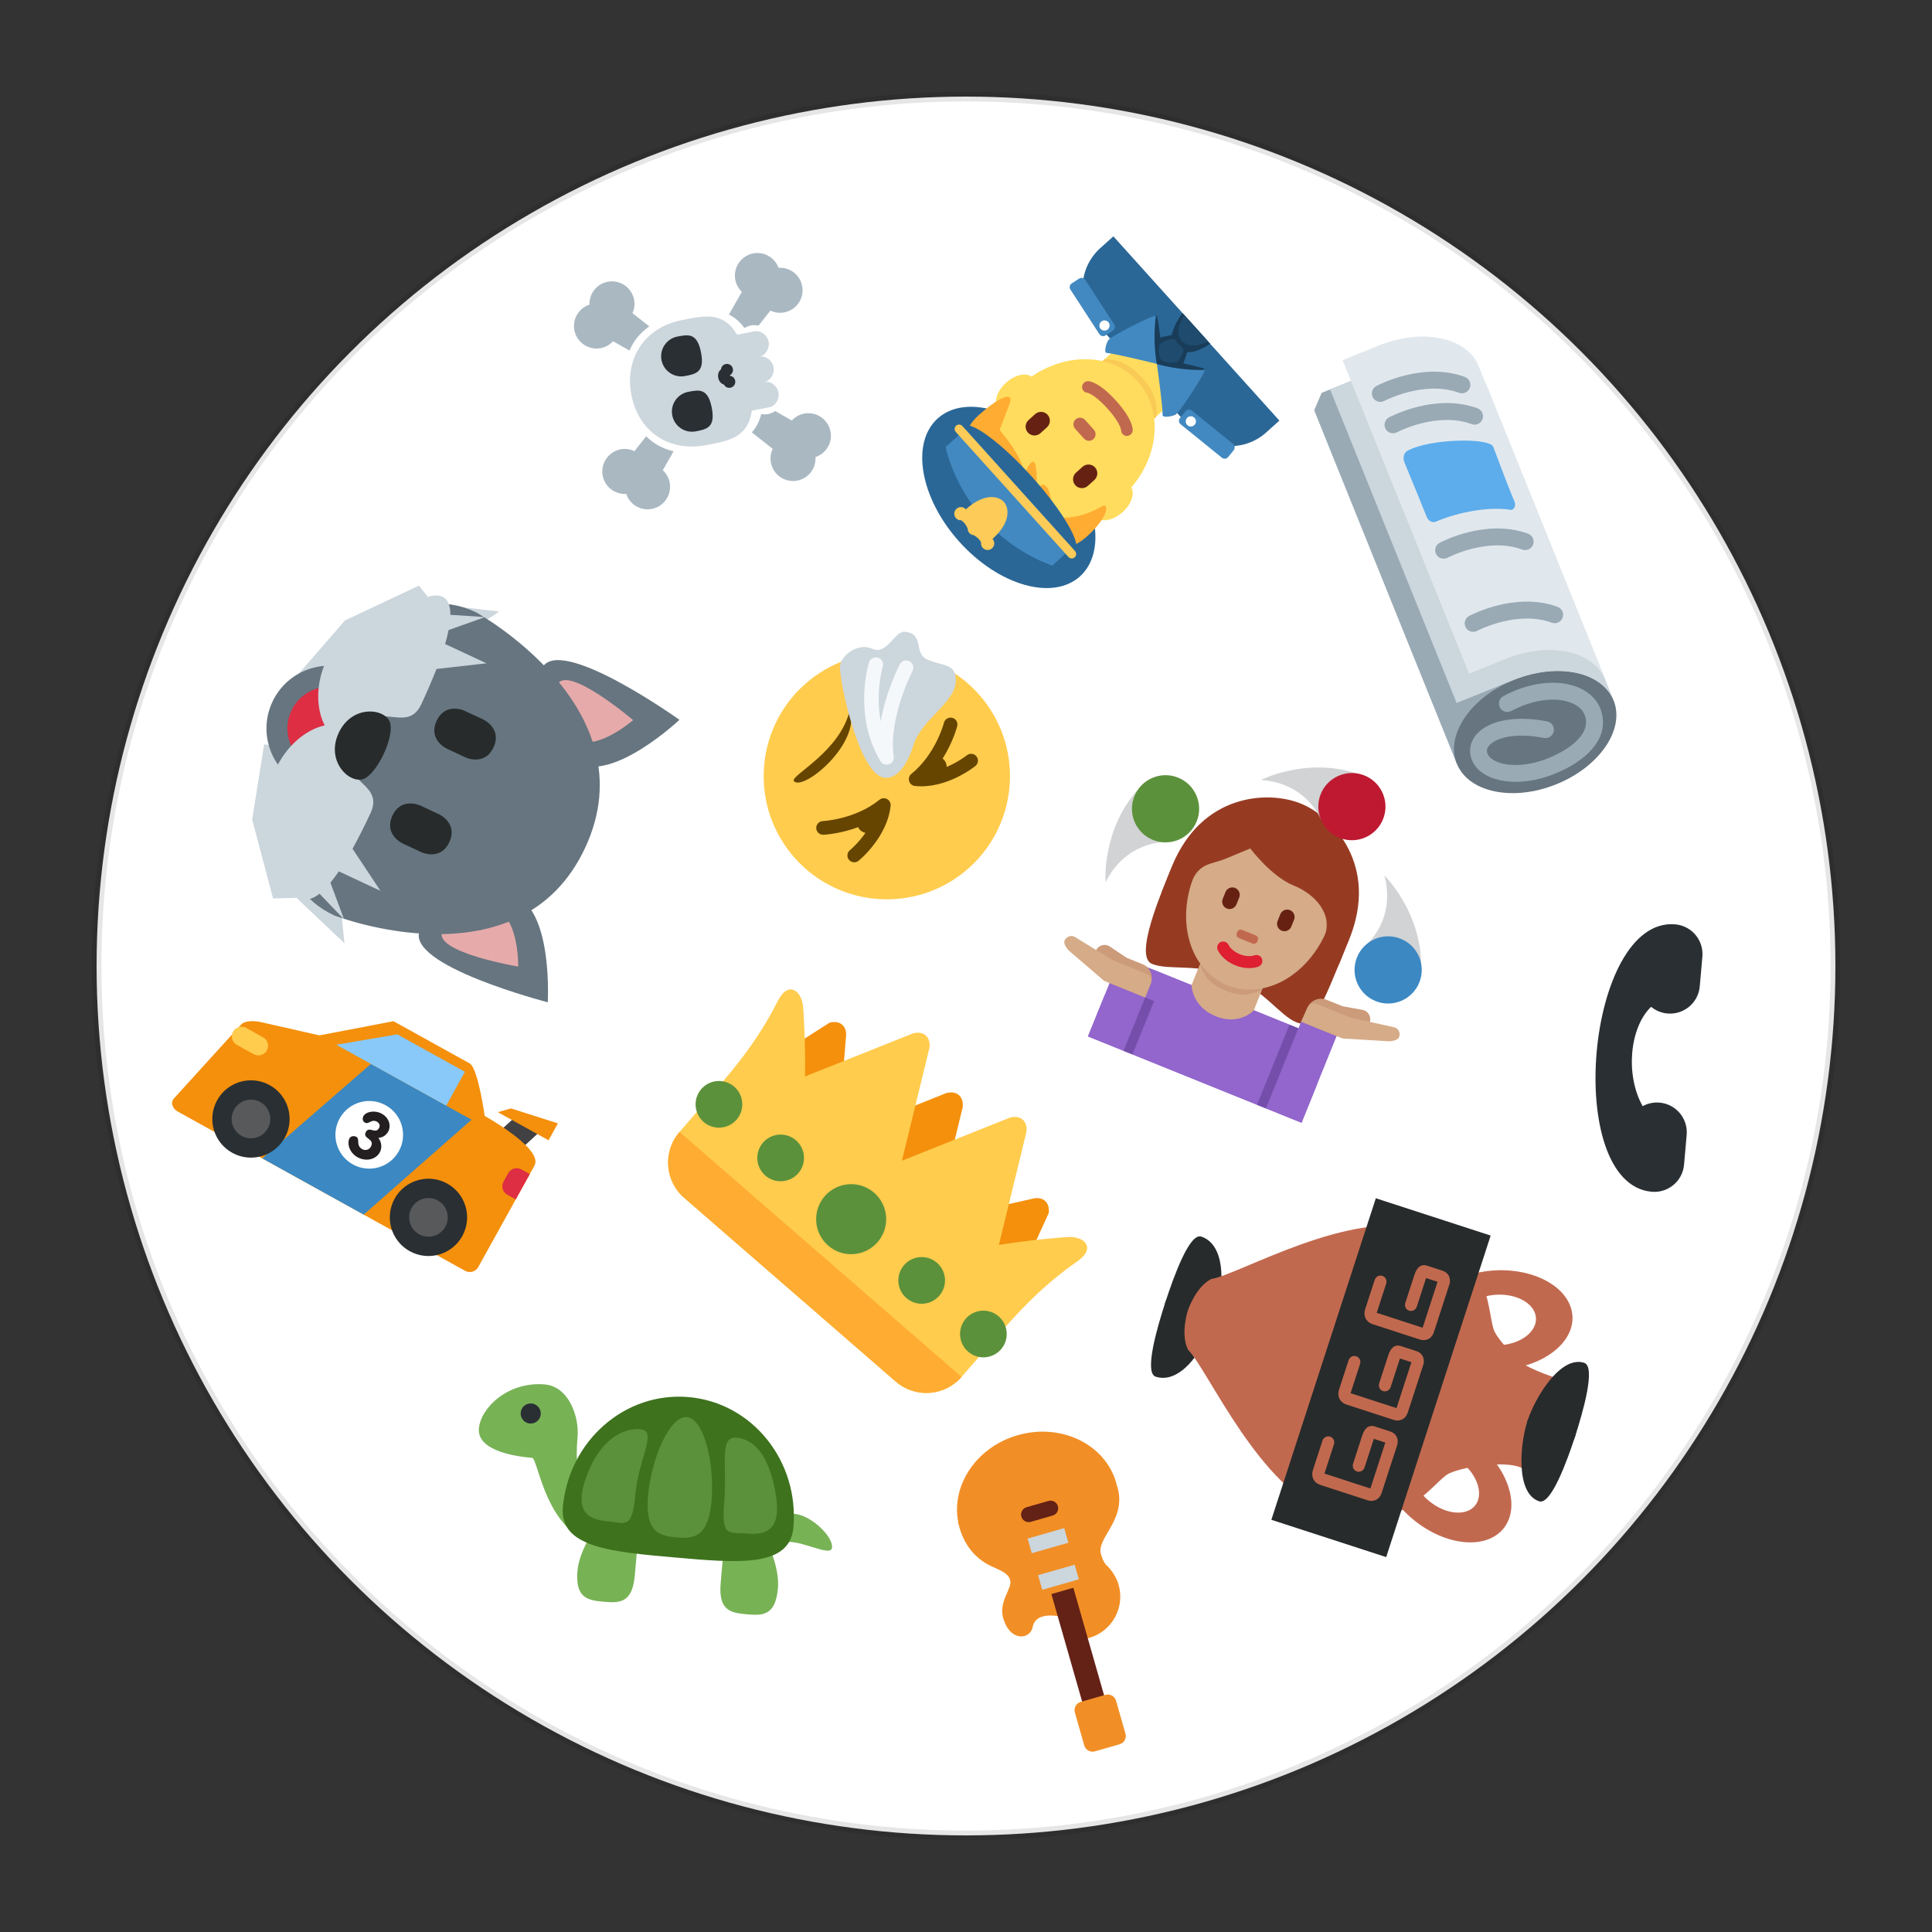 <?xml version="1.0" encoding="UTF-8" standalone="no"?>
<svg
   xmlns:dc="http://purl.org/dc/elements/1.1/"
   xmlns:cc="http://creativecommons.org/ns#"
   xmlns:rdf="http://www.w3.org/1999/02/22-rdf-syntax-ns#"
   xmlns:svg="http://www.w3.org/2000/svg"
   xmlns="http://www.w3.org/2000/svg"
   xmlns:sodipodi="http://sodipodi.sourceforge.net/DTD/sodipodi-0.dtd"
   xmlns:inkscape="http://www.inkscape.org/namespaces/inkscape"
   version="1.1"
   id="svg2"
   viewBox="0 0 200 200"
   height="200px"
   width="200px"
   inkscape:version="0.91 r13725"
   sodipodi:docname="96.svg">
  <rect x="0" y="0" width="200" height="200" fill="#333333" stroke="none"/>
  <sodipodi:namedview
     pagecolor="#ffffff"
     bordercolor="#666666"
     borderopacity="1"
     objecttolerance="10"
     gridtolerance="10"
     guidetolerance="10"
     inkscape:pageopacity="0"
     inkscape:pageshadow="2"
     inkscape:window-width="1920"
     inkscape:window-height="1060"
     id="namedview609"
     showgrid="false"
     inkscape:zoom="4.32"
     inkscape:cx="45.254629"
     inkscape:cy="99.537037"
     inkscape:window-x="0"
     inkscape:window-y="0"
     inkscape:window-maximized="1"
     inkscape:current-layer="layer1" />
  <defs
     id="defs6">
    <clipPath
       id="clipPath28"
       clipPathUnits="userSpaceOnUse">
      <path
         id="path30"
         d="M 4,36 C 0,36 0,32 0,32 L 0,32 0,4 C 0,0 4,0 4,0 l 0,0 28,0 c 4,0 4,4 4,4 l 0,0 0,28 c 0,4 -4,4 -4,4 l 0,0 -28,0 z" />
    </clipPath>
    <clipPath
       clipPathUnits="userSpaceOnUse"
       id="clipPath16-rugby">
      <path
         d="M 0,38 38,38 38,0 0,0 0,38 Z"
         id="path18" />
    </clipPath>
    <clipPath
       clipPathUnits="userSpaceOnUse"
       id="clipPath28-rugby">
      <path
         d="M 9.254,28.746 C 2.09,21.582 -0.927,9.561 3.929,3.929 l 0,0 C 9.561,-0.927 21.582,2.09 28.746,9.254 l 0,0 c 7.164,7.164 11.229,17.088 5.324,24.816 l 0,0 c -1.886,1.627 -4.489,2.371 -7.387,2.37 l 0,0 c -5.752,0 -12.665,-2.93 -17.429,-7.694"
         id="path11" />
    </clipPath>
    <clipPath
       clipPathUnits="userSpaceOnUse"
       id="clipPath16-carrot">
      <path
         d="M 0,36 36,36 36,0 0,0 0,36 Z"
         id="path14" />
    </clipPath>
    <clipPath
       clipPathUnits="userSpaceOnUse"
       id="clipPath32-carrot">
      <path
         d="M 11.815,23.013 C 4.2,15.397 -1.265,2.86 0.502,1.093 l 0,0 c 1.768,-1.768 14.305,3.698 21.92,11.313 l 0,0 c 7.616,7.615 7.562,11.53 4.243,14.85 l 0,0 c -1.328,1.328 -2.752,2.133 -4.47,2.133 l 0,0 c -2.575,0 -5.812,-1.809 -10.38,-6.376"
         id="path34" />
    </clipPath>
    <clipPath
       clipPathUnits="userSpaceOnUse"
       id="clipPath32-hat">
      <path
         d="m 5,33.666 c 0,-0.034 0.018,-0.067 0.022,-0.101 l 0,0 C 5.008,33.455 5,33.335 5,33.2 l 0,0 L 6.802,9.616 C 3.299,8.705 1,7.424 1,6 L 1,6 C 1,3.238 9.611,1 19,1 l 0,0 c 9.389,0 18,2.238 18,5 l 0,0 c 0,1.424 -2.298,2.705 -5.801,3.616 l 0,0 L 33,33.184 c 0,0.135 -0.008,0.263 -0.021,0.373 l 0,0 C 32.982,33.591 33,33.632 33,33.666 l 0,0 c 0,1.805 -6.268,3.267 -14,3.267 l 0,0 c -7.732,0 -14,-1.462 -14,-3.267"
         id="path19" />
    </clipPath>
    <clipPath
       clipPathUnits="userSpaceOnUse"
       id="clipPath48-soccer">
      <path
         d="M 1,19 C 1,9.059 9.059,1 19,1 l 0,0 c 9.941,0 18,8.059 18,18 l 0,0 c 0,9.941 -8.059,18 -18,18 l 0,0 C 9.059,37 1,28.941 1,19"
         id="path50" />
    </clipPath>
    <clipPath
       clipPathUnits="userSpaceOnUse"
       id="clipPath28-baguette">
      <path
         d="M 24.052,31.33 5.126,12.406 C 1.342,8.62 1.288,4.133 2.856,2.564 l 0,0 C 4.424,0.997 8.912,1.049 12.697,4.835 l 0,0 18.925,18.924 c 3.784,3.785 3.837,8.273 2.269,9.841 l 0,0 c -0.605,0.606 -1.647,0.969 -2.915,0.969 l 0,0 c -2.014,0 -4.602,-0.917 -6.924,-3.239"
         id="path24" />
    </clipPath>
  </defs>
  <g
     id="layer1">
    <circle
       style="opacity:1;fill:white;stroke:black;stroke-width:1;stroke-miterlimit:4;stroke-dasharray:none;stroke-opacity:0.1"
       id="path4039-0-9"
       cx="100px"
       cy="100px"
       r="90px" />
    <g
       transform="matrix(0.7,0.388,-0.388,0.7,34.014,84.831)"
       id="g8">
      <g
         transform="matrix(1.25,0,0,-1.25,0,45)"
         id="g10">
        <g
           transform="translate(30,13)"
           id="g12">
          <path
             id="path31"
             style="fill:#414042;fill-opacity:1;fill-rule:nonzero;stroke:none"
             d="M 0,0 3,0 5,6 2,6 0,0 Z"
             inkscape:connector-curvature="0" />
        </g>
        <g
           id="g16">
          <g
             clip-path="url(#clipPath20)"
             id="g18">
            <g
               transform="translate(29,17)"
               id="g24">
              <path
                 id="path26"
                 style="fill:#f4900c;fill-opacity:1;fill-rule:nonzero;stroke:none"
                 d="m 0,0 c 0,0 -3,4 -4,4 l -9,0 -6,-5 -6.081,-1.77 c -0.62,-0.217 -1.45,-0.636 -1.56,-1.23 L -29,-14 c -0.125,-0.646 0.448,-1 1,-1 l 34,0 c 0.553,0 1,0.447 1,1 l 0,7 0,1 0,4 C 7,0 0,0 0,0"
                 inkscape:connector-curvature="0" />
            </g>
            <g
               transform="translate(16.094,16)"
               id="g28">
              <path
                 id="path38"
                 style="fill:#3b88c3;fill-opacity:1;fill-rule:nonzero;stroke:none"
                 d="m 0,0 -5.094,-14 12,0 5,14 L 0,0 Z"
                 inkscape:connector-curvature="0" />
            </g>
            <g
               transform="translate(12,5)"
               id="g32">
              <path
                 id="path41"
                 style="fill:#292f33;fill-opacity:1;fill-rule:nonzero;stroke:none"
                 d="m 0,0 c 0,-2.209 -1.791,-4 -4,-4 -2.209,0 -4,1.791 -4,4 0,2.209 1.791,4 4,4 2.209,0 4,-1.791 4,-4"
                 inkscape:connector-curvature="0" />
            </g>
            <g
               transform="translate(10,5)"
               id="g36">
              <path
                 id="path44"
                 style="fill:#58595b;fill-opacity:1;fill-rule:nonzero;stroke:none"
                 d="m 0,0 c 0,-1.105 -0.895,-2 -2,-2 -1.104,0 -2,0.895 -2,2 0,1.105 0.896,2 2,2 1.105,0 2,-0.895 2,-2"
                 inkscape:connector-curvature="0" />
            </g>
            <g
               transform="translate(33,5)"
               id="g40">
              <path
                 id="path42"
                 style="fill:#292f33;fill-opacity:1;fill-rule:nonzero;stroke:none"
                 d="m 0,0 c 0,-2.209 -1.791,-4 -4,-4 -2.209,0 -4,1.791 -4,4 0,2.209 1.791,4 4,4 2.209,0 4,-1.791 4,-4"
                 inkscape:connector-curvature="0" />
            </g>
            <g
               transform="translate(31,5)"
               id="g44">
              <path
                 id="path46"
                 style="fill:#58595b;fill-opacity:1;fill-rule:nonzero;stroke:none"
                 d="m 0,0 c 0,-1.105 -0.895,-2 -2,-2 -1.104,0 -2,0.895 -2,2 0,1.105 0.896,2 2,2 1.105,0 2,-0.895 2,-2"
                 inkscape:connector-curvature="0" />
            </g>
            <g
               transform="translate(16,9.5)"
               id="g48">
              <path
                 id="path51"
                 style="fill:#ffffff;fill-opacity:1;fill-rule:nonzero;stroke:none"
                 d="M 0,0 C 0,1.934 1.567,3.5 3.5,3.5 5.433,3.5 7,1.934 7,0 7,-1.934 5.433,-3.5 3.5,-3.5 1.567,-3.5 0,-1.934 0,0"
                 inkscape:connector-curvature="0" />
            </g>
            <g
               transform="translate(21.055,10.758)"
               id="g52">
              <path
                 id="path54"
                 style="fill:#231f20;fill-opacity:1;fill-rule:nonzero;stroke:none"
                 d="m 0,0 c 0,-0.441 -0.189,-0.826 -0.574,-1.072 0.504,-0.231 0.853,-0.699 0.853,-1.254 0,-0.84 -0.769,-1.547 -1.763,-1.547 -1.037,0 -1.682,0.764 -1.682,1.316 0,0.274 0.287,0.469 0.539,0.469 0.477,0 0.364,-0.818 1.156,-0.818 0.364,0 0.659,0.279 0.659,0.65 0,0.981 -1.192,0.26 -1.192,1.086 0,0.734 0.995,0.238 0.995,1.016 0,0.265 -0.188,0.468 -0.505,0.468 -0.665,0 -0.573,-0.685 -1.05,-0.685 -0.287,0 -0.455,0.258 -0.455,0.517 0,0.547 0.749,1.135 1.527,1.135 C -0.483,1.281 0,0.545 0,0"
                 inkscape:connector-curvature="0" />
            </g>
            <g
               transform="translate(30,18)"
               id="g56">
              <path
                 id="path58"
                 style="fill:#f4900c;fill-opacity:1;fill-rule:nonzero;stroke:none"
                 d="M 0,0 1,1 6,2 6,0 0,0 Z"
                 inkscape:connector-curvature="0" />
            </g>
            <g
               transform="translate(17,20)"
               id="g60">
              <path
                 id="path62"
                 style="fill:#88c9f9;fill-opacity:1;fill-rule:nonzero;stroke:none"
                 d="M 0,0 8,0 8,-4 -5,-4 0,0 Z"
                 inkscape:connector-curvature="0" />
            </g>
            <g
               transform="translate(6,12)"
               id="g64">
              <path
                 id="path66"
                 style="fill:#ffcc4d;fill-opacity:1;fill-rule:nonzero;stroke:none"
                 d="m 0,0 c 0,-0.553 -0.448,-1 -1,-1 l -2,0 c -0.552,0 -1,0.447 -1,1 0,0.553 0.448,1 1,1 l 2,0 C -0.448,1 0,0.553 0,0"
                 inkscape:connector-curvature="0" />
            </g>
            <g
               transform="translate(36,14)"
               id="g68">
              <path
                 id="path70"
                 style="fill:#dd2e44;fill-opacity:1;fill-rule:nonzero;stroke:none"
                 d="m 0,0 -1,0 c -0.553,0 -1,-0.447 -1,-1 l 0,-1 c 0,-0.553 0.447,-1 1,-1 l 1,0 0,3 z"
                 inkscape:connector-curvature="0" />
            </g>
          </g>
        </g>
      </g>
    </g>
    <g
       transform="matrix(0.83,0.073,-0.073,0.83,50.448,126.065)"
       id="g41">
      <g
         transform="matrix(1.25,0,0,-1.25,0,47.5)"
         id="g43">
        <g
           id="g45">
          <g
             clip-path="url(#clipPath16)"
             id="g14">
            <g
               transform="translate(10.842,17.078)"
               id="g20">
              <path
                 id="path22"
                 style="fill:#77b255;fill-opacity:1;fill-rule:nonzero;stroke:none"
                 d="m 0,0 c 0,-9.842 6.575,-9.673 5.158,-10.078 -7,-2 -8.804,7.618 -9.464,7.618 -2.378,0 -5.536,0.423 -5.536,2.46 0,2.039 2.46,4.922 6.151,4.922 C -1.312,4.922 0,2.039 0,0"
                 inkscape:connector-curvature="0" />
            </g>
            <g
               transform="translate(37,8.362)"
               id="g50">
              <path
                 id="path52"
                 style="fill:#77b255;fill-opacity:1;fill-rule:nonzero;stroke:none"
                 d="m 0,0 c 0,-1.104 -3.518,0.741 -5,0 -2,-1 -2,0.896 -2,2 0,1.104 1.343,1 3,1 1.657,0 4,-1.896 4,-3"
                 inkscape:connector-curvature="0" />
            </g>
            <g
               transform="translate(17.715,3.857)"
               id="g54">
              <path
                 id="path56"
                 style="fill:#77b255;fill-opacity:1;fill-rule:nonzero;stroke:none"
                 d="m 0,0 c 0,-2.761 -1.279,-2.857 -2.857,-2.857 -1.579,0 -2.858,0.096 -2.858,2.857 0,0.489 0.085,1.029 0.234,1.587 0.69,2.59 2.754,5.556 4.052,5.556 C 0.149,7.143 0,2.761 0,0"
                 inkscape:connector-curvature="0" />
            </g>
            <g
               transform="translate(26.286,3.857)"
               id="g58">
              <path
                 id="path60"
                 style="fill:#77b255;fill-opacity:1;fill-rule:nonzero;stroke:none"
                 d="m 0,0 c 0,-2.761 1.278,-2.857 2.856,-2.857 1.579,0 2.858,0.096 2.858,2.857 0,0.489 -0.085,1.029 -0.235,1.587 C 4.789,4.177 2.726,7.143 1.428,7.143 -0.15,7.143 0,2.761 0,0"
                 inkscape:connector-curvature="0" />
            </g>
            <g
               transform="translate(33,10)"
               id="g62">
              <path
                 id="path64"
                 style="fill:#3e721d;fill-opacity:1;fill-rule:nonzero;stroke:none"
                 d="m 0,0 c 0,-4 -5.149,-4 -11.5,-4 -6.351,0 -11.5,0 -11.5,4 0,6.627 5.149,12 11.5,12 C -5.149,12 0,6.627 0,0"
                 inkscape:connector-curvature="0" />
            </g>
            <g
               transform="translate(7,19)"
               id="g66">
              <path
                 id="path68"
                 style="fill:#292f33;fill-opacity:1;fill-rule:nonzero;stroke:none"
                 d="m 0,0 c 0,-0.553 -0.448,-1 -1,-1 -0.552,0 -1,0.447 -1,1 0,0.553 0.448,1 1,1 0.552,0 1,-0.447 1,-1"
                 inkscape:connector-curvature="0" />
            </g>
            <g
               transform="translate(24.667,11.9)"
               id="g70">
              <path
                 id="path72"
                 style="fill:#5c913b;fill-opacity:1;fill-rule:nonzero;stroke:none"
                 d="m 0,0 c 0,-3.591 -1.418,-3.9 -3.167,-3.9 -1.749,0 -3.166,0.309 -3.166,3.9 0,3.59 1.417,8.1 3.166,8.1 C -1.418,8.1 0,3.59 0,0"
                 inkscape:connector-curvature="0" />
            </g>
            <g
               transform="translate(31,13)"
               id="g74">
              <path
                 id="path76"
                 style="fill:#5c913b;fill-opacity:1;fill-rule:nonzero;stroke:none"
                 d="m 0,0 c 0.871,-3.482 -0.784,-4 -2.533,-4 -1.749,0 -2.533,-0.69 -2.533,2.9 0,3.59 -1.117,6.5 0.632,6.5 C -2.685,5.4 -1,4 0,0"
                 inkscape:connector-curvature="0" />
            </g>
            <g
               transform="translate(17.067,11.9)"
               id="g78">
              <path
                 id="path80"
                 style="fill:#5c913b;fill-opacity:1;fill-rule:nonzero;stroke:none"
                 d="m 0,0 c 0,-3.591 -0.785,-2.9 -2.534,-2.9 -1.749,0 -3.403,0.517 -2.533,4 1,4 3.251,5.4 5,5.4 C 1.683,6.5 0,3.59 0,0"
                 inkscape:connector-curvature="0" />
            </g>
          </g>
        </g>
      </g>
    </g>
    <g
       transform="matrix(-0.491,-0.545,0.545,-0.491,110.371,68.36)"
       id="g82">
      <g
         transform="matrix(1.25,0,0,-1.25,0,45)"
         id="g84">
        <g
           id="g86">
          <g
             clip-path="url(#clipPath16)"
             id="g88">
            <g
               transform="translate(32,0)"
               id="g90">
              <path
                 id="path92"
                 style="fill:#2a6797;fill-opacity:1;fill-rule:nonzero;stroke:none"
                 d="m 0,0 0,2 c 0,3.314 -2.686,6 -6,6 l -16,0 c -3.313,0 -6,-2.686 -6,-6 l 0,-2 28,0 z"
                 inkscape:connector-curvature="0" />
            </g>
            <g
               transform="translate(30,28.5)"
               id="g94">
              <path
                 id="path96"
                 style="fill:#2a6797;fill-opacity:1;fill-rule:nonzero;stroke:none"
                 d="m 0,0 c 0,-4.143 -5.372,-7.499 -12,-7.499 -6.626,0 -11.999,3.356 -11.999,7.499 0,4.142 5.373,7.5 11.999,7.5 C -5.372,7.5 0,4.142 0,0"
                 inkscape:connector-curvature="0" />
            </g>
            <g
               transform="translate(13.64,7.899)"
               id="g98">
              <path
                 id="path100"
                 style="fill:#ffdc5d;fill-opacity:1;fill-rule:nonzero;stroke:none"
                 d="m 0,0 c 1.744,-1.268 2.848,-1.963 4.36,-1.963 1.512,0 2.616,0.696 4.36,1.963 l 0,3.811 L 0,3.811 0,0 Z"
                 inkscape:connector-curvature="0" />
            </g>
            <g
               transform="translate(13.632,10.027)"
               id="g102">
              <path
                 id="path104"
                 style="fill:#f9ca55;fill-opacity:1;fill-rule:nonzero;stroke:none"
                 d="m 0,0 c 1.216,-1.374 2.724,-1.746 4.364,-1.746 1.639,0 3.147,0.373 4.364,1.746 l 0,3.491 L 0,3.491 0,0 Z"
                 inkscape:connector-curvature="0" />
            </g>
            <g
               transform="translate(11.444,20.064)"
               id="g106">
              <path
                 id="path108"
                 style="fill:#ffdc5d;fill-opacity:1;fill-rule:nonzero;stroke:none"
                 d="m 0,0 c 0,-1.448 -0.734,-2.622 -1.639,-2.622 -0.905,0 -1.639,1.174 -1.639,2.622 0,1.448 0.734,2.623 1.639,2.623 C -0.734,2.623 0,1.448 0,0"
                 inkscape:connector-curvature="0" />
            </g>
            <g
               transform="translate(27.833,20.064)"
               id="g110">
              <path
                 id="path112"
                 style="fill:#ffdc5d;fill-opacity:1;fill-rule:nonzero;stroke:none"
                 d="m 0,0 c 0,-1.448 -0.733,-2.622 -1.639,-2.622 -0.905,0 -1.638,1.174 -1.638,2.622 0,1.448 0.733,2.623 1.638,2.623 C -0.733,2.623 0,1.448 0,0"
                 inkscape:connector-curvature="0" />
            </g>
            <g
               transform="translate(9.477,19.041)"
               id="g114">
              <path
                 id="path116"
                 style="fill:#ffdc5d;fill-opacity:1;fill-rule:nonzero;stroke:none"
                 d="m 0,0 c 0,5.589 3.816,10.121 8.523,10.121 4.707,0 8.522,-4.532 8.522,-10.121 0,-5.589 -3.815,-10.121 -8.522,-10.121 C 3.816,-10.121 0,-5.589 0,0"
                 inkscape:connector-curvature="0" />
            </g>
            <g
               transform="translate(18,12.198)"
               id="g118">
              <path
                 id="path120"
                 style="fill:#c1694f;fill-opacity:1;fill-rule:nonzero;stroke:none"
                 d="m 0,0 c -2.754,0 -3.6,0.705 -3.741,0.848 -0.256,0.256 -0.256,0.671 0,0.927 0.248,0.248 0.645,0.254 0.902,0.023 C -2.787,1.761 -2.118,1.311 0,1.311 c 2.2,0 2.836,0.485 2.842,0.49 C 3.098,2.056 3.499,2.044 3.755,1.786 4.011,1.53 3.997,1.104 3.741,0.848 3.6,0.705 2.754,0 0,0"
                 inkscape:connector-curvature="0" />
            </g>
            <g
               transform="translate(18,31.594)"
               id="g122">
              <path
                 id="path124"
                 style="fill:#ffac33;fill-opacity:1;fill-rule:nonzero;stroke:none"
                 d="m 0,0 c 5.648,0 9.178,-3.242 9.178,-6.715 0,-3.473 -0.706,-4.863 -1.412,-3.473 -0.706,1.389 -1.412,2.778 -1.412,2.778 0,0 -4.236,0 -5.648,1.39 0,0 2.118,-4.168 -2.118,0 0,0 0.706,-2.779 -3.53,0.694 0,0 -2.118,-1.389 -2.824,-4.862 -0.196,-0.964 -1.412,0 -1.412,3.473 C -9.178,-3.242 -6.354,0 0,0"
                 inkscape:connector-curvature="0" />
            </g>
            <g
               transform="translate(14,19)"
               id="g126">
              <path
                 id="path128"
                 style="fill:#662113;fill-opacity:1;fill-rule:nonzero;stroke:none"
                 d="m 0,0 0,0 c -0.55,0 -1,0.45 -1,1 l 0,1 C -1,2.55 -0.55,3 0,3 0.55,3 1,2.55 1,2 L 1,1 C 1,0.45 0.55,0 0,0"
                 inkscape:connector-curvature="0" />
            </g>
            <g
               transform="translate(22,19)"
               id="g130">
              <path
                 id="path132"
                 style="fill:#662113;fill-opacity:1;fill-rule:nonzero;stroke:none"
                 d="m 0,0 0,0 c -0.55,0 -1,0.45 -1,1 l 0,1 C -1,2.55 -0.55,3 0,3 0.55,3 1,2.55 1,2 L 1,1 C 1,0.45 0.55,0 0,0"
                 inkscape:connector-curvature="0" />
            </g>
            <g
               transform="translate(18.75,16.25)"
               id="g134">
              <path
                 id="path136"
                 style="fill:#c1694f;fill-opacity:1;fill-rule:nonzero;stroke:none"
                 d="m 0,0 -1.5,0 c -0.413,0 -0.75,0.337 -0.75,0.75 0,0.413 0.337,0.75 0.75,0.75 L 0,1.5 C 0.413,1.5 0.75,1.163 0.75,0.75 0.75,0.337 0.413,0 0,0"
                 inkscape:connector-curvature="0" />
            </g>
            <g
               transform="translate(8.5,27)"
               id="g138">
              <path
                 id="path140"
                 style="fill:#2a6797;fill-opacity:1;fill-rule:nonzero;stroke:none"
                 d="M 0,0 C 0,1.105 4.253,2 9.5,2 14.747,2 19,1.105 19,0 19,-1.105 14.747,-2 9.5,-2 4.253,-2 0,-1.105 0,0"
                 inkscape:connector-curvature="0" />
            </g>
            <g
               transform="translate(27.001,27)"
               id="g72">
              <path
                 id="path74"
                 style="fill:#4289c1;fill-opacity:1;fill-rule:nonzero;stroke:none"
                 d="m 0,0 -18,0 0,2.999 c 0,0 3.75,2.25 8.999,2.25 C -3.75,5.249 0,2.999 0,2.999 L 0,0 Z"
                 inkscape:connector-curvature="0" />
            </g>
            <g
               transform="translate(27.5,27)"
               id="g76">
              <path
                 id="path78"
                 style="fill:#fdcb58;fill-opacity:1;fill-rule:nonzero;stroke:none"
                 d="m 0,0 -19,0 c -0.275,0 -0.5,0.225 -0.5,0.5 0,0.275 0.225,0.5 0.5,0.5 L 0,1 C 0.275,1 0.5,0.775 0.5,0.5 0.5,0.225 0.275,0 0,0"
                 inkscape:connector-curvature="0" />
            </g>
            <g
               transform="translate(18.001,5.122)"
               id="g80">
              <path
                 id="path82"
                 style="fill:#193d59;fill-opacity:1;fill-rule:nonzero;stroke:none"
                 d="M 0,0 C 0,0 3.381,-2.494 4.093,-2.778 4.249,-2.841 3.727,0.878 3.727,0.878 l -7.455,0 c 0,0 -0.523,-3.781 -0.231,-3.625 C -3.32,-2.404 0,0 0,0"
                 inkscape:connector-curvature="0" />
            </g>
            <g
               transform="translate(19.312,2.562)"
               id="g148">
              <path
                 id="path86"
                 style="fill:#193d59;fill-opacity:1;fill-rule:nonzero;stroke:none"
                 d="m 0,0 c 0,0 0.375,0.625 0.531,0.906 0.183,0.329 0.453,1.571 0.453,1.571 l -2.187,0.961 c 0,0.007 -0.16,-0.005 -0.16,-0.005 L -1.547,3.391 -1.719,3.328 C -1.936,3.258 -1.625,3.32 -1.625,3.313 L -3.599,2.477 c 0,0 0.288,-1.242 0.47,-1.571 C -2.973,0.625 -2.601,0 -2.601,0 c 0,0 -0.753,-0.562 -1.035,-2.563 l 2.325,0 0.019,0 2.323,0 C 0.75,-0.969 0,0 0,0"
                 inkscape:connector-curvature="0" />
            </g>
            <g
               transform="translate(13.291,9.375)"
               id="g151">
              <path
                 id="path90"
                 style="fill:#4289c1;fill-opacity:1;fill-rule:nonzero;stroke:none"
                 d="m 0,0 c 0.566,-0.566 4.71,-3.383 4.71,-3.383 0,0 -2.127,-1.242 -4.085,-3.534 -0.197,-0.23 -1.542,4.625 -1.583,5.709 C -0.97,-0.905 -0.271,0.271 0,0"
                 inkscape:connector-curvature="0" />
            </g>
            <g
               transform="translate(22.73,9.375)"
               id="g92">
              <path
                 id="path94"
                 style="fill:#4289c1;fill-opacity:1;fill-rule:nonzero;stroke:none"
                 d="m 0,0 c -0.566,-0.566 -4.709,-3.383 -4.709,-3.383 0,0 2.126,-1.242 4.084,-3.534 0.196,-0.23 1.542,4.625 1.583,5.709 C 0.97,-0.905 0.271,0.271 0,0"
                 inkscape:connector-curvature="0" />
            </g>
            <g
               transform="translate(18.016,5.312)"
               id="g96">
              <path
                 id="path98"
                 style="fill:#1e4b6e;fill-opacity:1;fill-rule:nonzero;stroke:none"
                 d="M 0,0 C 0.39,0.022 1.543,-0.771 1.422,-1.25 0.961,-3.077 0.573,-2.641 0.031,-2.641 c -0.611,0 -0.964,-0.472 -1.39,1.313 C -1.452,-0.941 -0.562,-0.031 0,0"
                 inkscape:connector-curvature="0" />
            </g>
            <g
               transform="translate(20.047,0)"
               id="g100">
              <path
                 id="path102"
                 style="fill:#1e4b6e;fill-opacity:1;fill-rule:nonzero;stroke:none"
                 d="m 0,0 -4.023,0 c 0,0 0.541,2.167 2.018,2.167 C -0.528,2.167 0,0 0,0"
                 inkscape:connector-curvature="0" />
            </g>
          </g>
        </g>
        <g
           id="g104">
          <g
             clip-path="url(#clipPath108)"
             id="g161">
            <g
               transform="translate(20.25,34.499)"
               id="g112">
              <path
                 id="path114"
                 style="fill:#fdcb58;fill-opacity:1;fill-rule:nonzero;stroke:none"
                 d="m 0,0 c 0,0 -0.001,-0.001 -0.002,-0.001 l 0,0.001 0,-0.001 c -0.233,0 -0.434,-0.114 -0.57,-0.282 -0.282,-0.069 -0.667,-0.084 -1.157,0.071 C -1.865,-0.082 -2.047,0 -2.25,0 c -0.201,0 -0.384,-0.082 -0.519,-0.212 -0.491,-0.155 -0.876,-0.14 -1.157,-0.071 -0.137,0.168 -0.338,0.282 -0.571,0.282 l 0,0.001 0,-0.001 c 0,0 -0.001,0.001 -0.002,0.001 -0.415,0 -0.75,-0.335 -0.75,-0.75 0,-0.414 0.335,-0.75 0.75,-0.75 l 10e-4,0 0.001,0 c 0,-3 1.498,-3.75 2.247,-3.75 0.751,0 2.248,0.75 2.248,3.75 L 0,-1.5 c 0.416,0 0.751,0.336 0.751,0.75 C 0.751,-0.335 0.416,0 0,0"
                 inkscape:connector-curvature="0" />
            </g>
            <g
               transform="translate(11.468,6.588)"
               id="g116">
              <path
                 id="path118"
                 style="fill:#4289c1;fill-opacity:1;fill-rule:nonzero;stroke:none"
                 d="m 0,0 -5.926,-0.938 c -0.272,-0.043 -0.529,0.143 -0.572,0.416 l -0.157,0.988 c -0.043,0.27 0.144,0.528 0.416,0.571 l 5.927,0.939 C -0.041,2.019 0.217,1.831 0.26,1.561 L 0.416,0.572 C 0.459,0.301 0.271,0.044 0,0"
                 inkscape:connector-curvature="0" />
            </g>
            <g
               transform="translate(11.202,7.486)"
               id="g120">
              <path
                 id="path122"
                 style="fill:#ffffff;fill-opacity:1;fill-rule:nonzero;stroke:none"
                 d="m 0,0 c 0,-0.318 -0.258,-0.576 -0.577,-0.576 -0.319,0 -0.576,0.258 -0.576,0.576 0,0.319 0.257,0.577 0.576,0.577 C -0.258,0.577 0,0.319 0,0"
                 inkscape:connector-curvature="0" />
            </g>
            <g
               transform="translate(24.544,6.588)"
               id="g124">
              <path
                 id="path126"
                 style="fill:#4289c1;fill-opacity:1;fill-rule:nonzero;stroke:none"
                 d="m 0,0 5.926,-0.938 c 0.272,-0.043 0.529,0.143 0.572,0.416 L 6.655,0.466 C 6.698,0.736 6.512,0.994 6.239,1.037 L 0.312,1.976 C 0.041,2.019 -0.217,1.831 -0.26,1.561 L -0.416,0.572 C -0.459,0.301 -0.271,0.044 0,0"
                 inkscape:connector-curvature="0" />
            </g>
            <g
               transform="translate(24.615,7.486)"
               id="g128">
              <path
                 id="path130"
                 style="fill:#ffffff;fill-opacity:1;fill-rule:nonzero;stroke:none"
                 d="m 0,0 c 0,-0.318 0.258,-0.576 0.576,-0.576 0.319,0 0.576,0.258 0.576,0.576 0,0.319 -0.257,0.577 -0.576,0.577 C 0.258,0.577 0,0.319 0,0"
                 inkscape:connector-curvature="0" />
            </g>
          </g>
        </g>
      </g>
    </g>
    <g
       transform="matrix(0.737,0.298,-0.298,0.737,120.508,71.89)"
       id="g173">
      <g
         transform="matrix(1.25,0,0,-1.25,0,45)"
         id="g175">
        <g
           id="g177">
          <g
             clip-path="url(#clipPath16)"
             id="g179">
            <g
               transform="translate(30,0)"
               id="g181">
              <path
                 id="path183"
                 style="fill:#9266cc;fill-opacity:1;fill-rule:nonzero;stroke:none"
                 d="m 0,0 0,4 c -0.041,3.516 -2.013,5 -5,5 l -15,0 c -2.986,0 -4,-1.983 -4,-5 l 0,-4 24,0 z"
                 inkscape:connector-curvature="0" />
            </g>
            <g
               transform="translate(17.455,29.454)"
               id="g185">
              <path
                 id="path187"
                 style="fill:#963b22;fill-opacity:1;fill-rule:nonzero;stroke:none"
                 d="m 0,0 c 3.741,0 9.974,-1.871 9.974,-9.974 0,-8.106 0,-9.975 -1.87,-9.975 -1.87,0 -4.363,1.869 -8.104,1.869 -3.741,0 -6.182,-1.869 -8.105,-1.869 -2.084,0 -1.87,7.483 -1.87,9.975 C -9.975,-1.871 -3.741,0 0,0"
                 inkscape:connector-curvature="0" />
            </g>
            <g
               transform="translate(26,9.837)"
               id="g189">
              <path
                 id="path191"
                 style="fill:#9266cc;fill-opacity:1;fill-rule:nonzero;stroke:none"
                 d="m 0,0 0.018,-0.836 -20.018,0 0,-9.001 24,0 0,9.835 L 0,0 Z"
                 inkscape:connector-curvature="0" />
            </g>
            <g
               transform="translate(14,9)"
               id="g193">
              <path
                 id="path195"
                 style="fill:#d5ab88;fill-opacity:1;fill-rule:nonzero;stroke:none"
                 d="M 0,0 C 0,0 0.85,-2.063 3.55,-2.063 6.25,-2.063 7,0 7,0 L 6.976,3.9 0,4 0,0 Z"
                 inkscape:connector-curvature="0" />
            </g>
            <g
               transform="translate(14.019,11.314)"
               id="g197">
              <path
                 id="path199"
                 style="fill:#cc9b7a;fill-opacity:1;fill-rule:nonzero;stroke:none"
                 d="m 0,0 c 1.058,-1.207 2.049,-1.51 3.477,-1.51 1.426,0 2.426,0.304 3.484,1.51 l 0,2.5 L 0,2.5 0,0 Z"
                 inkscape:connector-curvature="0" />
            </g>
            <g
               transform="translate(9.972,19.752)"
               id="g201">
              <path
                 id="path203"
                 style="fill:#d5ab88;fill-opacity:1;fill-rule:nonzero;stroke:none"
                 d="m 0,0 c 0,5.316 3.35,9.625 7.482,9.625 4.131,0 7.48,-4.309 7.48,-9.625 0,-5.313 -3.349,-9.37 -7.48,-9.37 C 3.35,-9.37 0,-5.313 0,0"
                 inkscape:connector-curvature="0" />
            </g>
            <g
               transform="translate(17.455,12.622)"
               id="g205">
              <path
                 id="path207"
                 style="fill:#df1f32;fill-opacity:1;fill-rule:nonzero;stroke:none"
                 d="m 0,0 c -1.464,0 -2.23,0.723 -2.312,0.807 -0.243,0.244 -0.243,0.638 0,0.882 0.242,0.239 0.631,0.241 0.876,0.004 C -1.404,1.664 -0.934,1.246 0,1.246 0.946,1.246 1.416,1.678 1.435,1.695 1.685,1.928 2.077,1.922 2.312,1.678 2.549,1.432 2.549,1.047 2.309,0.807 2.229,0.723 1.463,0 0,0"
                 inkscape:connector-curvature="0" />
            </g>
            <g
               transform="translate(8.142,16.761)"
               id="g209">
              <path
                 id="path211"
                 style="fill:#963b22;fill-opacity:1;fill-rule:nonzero;stroke:none"
                 d="m 0,0 c -0.019,0.912 -0.04,0.205 -0.04,0.424 0,3.118 1.871,-0.449 1.871,1.771 0,2.222 1.247,2.444 2.493,3.69 0.624,0.625 1.87,1.847 1.87,1.847 0,0 3.118,-1.884 5.612,-1.884 2.491,0 4.987,-1.253 4.987,-3.746 0,-2.493 1.871,1.442 1.871,-1.674 0,-0.223 -0.021,0.484 -0.037,-0.428 l 0.655,0 c 0.005,1.822 0.005,1.753 0.005,2.919 0,8.103 -6.234,11.121 -9.975,11.121 -3.741,0 -9.974,-2.967 -9.974,-11.072 0,-0.722 -0.019,-1.146 0.007,-2.968 L 0,0 Z"
                 inkscape:connector-curvature="0" />
            </g>
            <g
               transform="translate(14.414,17.776)"
               id="g213">
              <path
                 id="path215"
                 style="fill:#662113;fill-opacity:1;fill-rule:nonzero;stroke:none"
                 d="m 0,0 0,0 c -0.423,0 -0.77,0.346 -0.77,0.771 l 0,0.769 c 0,0.423 0.347,0.771 0.77,0.771 0.424,0 0.771,-0.348 0.771,-0.771 l 0,-0.769 C 0.771,0.346 0.424,0 0,0"
                 inkscape:connector-curvature="0" />
            </g>
            <g
               transform="translate(20.577,17.776)"
               id="g217">
              <path
                 id="path219"
                 style="fill:#662113;fill-opacity:1;fill-rule:nonzero;stroke:none"
                 d="m 0,0 0,0 c -0.424,0 -0.771,0.346 -0.771,0.771 l 0,0.769 c 0,0.423 0.347,0.771 0.771,0.771 0.424,0 0.771,-0.348 0.771,-0.771 l 0,-0.769 C 0.771,0.346 0.424,0 0,0"
                 inkscape:connector-curvature="0" />
            </g>
            <g
               transform="translate(18.267,15.394)"
               id="g221">
              <path
                 id="path223"
                 style="fill:#c1694f;fill-opacity:1;fill-rule:nonzero;stroke:none"
                 d="m 0,0 -1.541,0 c -0.212,0 -0.385,0.174 -0.385,0.387 l 0,0.138 c 0,0.215 0.173,0.389 0.385,0.389 l 1.541,0 c 0.212,0 0.385,-0.174 0.385,-0.389 l 0,-0.138 C 0.385,0.174 0.212,0 0,0"
                 inkscape:connector-curvature="0" />
            </g>
            <g
               transform="translate(5.894,21.795)"
               id="g225">
              <path
                 id="path227"
                 style="fill:#d1d3d4;fill-opacity:1;fill-rule:nonzero;stroke:none"
                 d="m 0,0 c 0,0 -3.834,-1.39 -4.214,-6.221 0,0 -2.4,4.817 -0.522,10.15 L 0,0 Z"
                 inkscape:connector-curvature="0" />
            </g>
            <g
               transform="translate(20.051,30.023)"
               id="g229">
              <path
                 id="path231"
                 style="fill:#d1d3d4;fill-opacity:1;fill-rule:nonzero;stroke:none"
                 d="m 0,0 c 0,0 -2.758,3.005 -7.363,1.497 0,0 3.523,4.069 9.168,4.386 L 0,0 Z"
                 inkscape:connector-curvature="0" />
            </g>
            <g
               transform="translate(29.271,19.663)"
               id="g233">
              <path
                 id="path235"
                 style="fill:#d1d3d4;fill-opacity:1;fill-rule:nonzero;stroke:none"
                 d="m 0,0 c 0,0 1.972,3.571 -0.923,7.457 0,0 4.978,-2.046 7.075,-7.296 L 0,0 Z"
                 inkscape:connector-curvature="0" />
            </g>
            <g
               transform="translate(8.103,25.014)"
               id="g237">
              <path
                 id="path239"
                 style="fill:#5c913b;fill-opacity:1;fill-rule:nonzero;stroke:none"
                 d="M 0,0 C 0,-1.933 -1.567,-3.5 -3.5,-3.5 -5.433,-3.5 -7,-1.933 -7,0 -7,1.933 -5.433,3.5 -3.5,3.5 -1.567,3.5 0,1.933 0,0"
                 inkscape:connector-curvature="0" />
            </g>
            <g
               transform="translate(26.016,32.5)"
               id="g241">
              <path
                 id="path243"
                 style="fill:#be1931;fill-opacity:1;fill-rule:nonzero;stroke:none"
                 d="M 0,0 C 0,-1.933 -1.566,-3.5 -3.5,-3.5 -5.433,-3.5 -7,-1.933 -7,0 -7,1.933 -5.433,3.5 -3.5,3.5 -1.566,3.5 0,1.933 0,0"
                 inkscape:connector-curvature="0" />
            </g>
            <g
               transform="translate(35.895,18.145)"
               id="g245">
              <path
                 id="path247"
                 style="fill:#3b88c3;fill-opacity:1;fill-rule:nonzero;stroke:none"
                 d="M 0,0 C 0,-1.933 -1.566,-3.5 -3.5,-3.5 -5.434,-3.5 -7,-1.933 -7,0 -7,1.933 -5.434,3.5 -3.5,3.5 -1.566,3.5 0,1.933 0,0"
                 inkscape:connector-curvature="0" />
            </g>
            <g
               transform="translate(32.645,12.512)"
               id="g249">
              <path
                 id="path251"
                 style="fill:#cc9b7a;fill-opacity:1;fill-rule:nonzero;stroke:none"
                 d="m 0,0 c -0.111,0.538 -0.634,0.884 -1.169,0.774 l -2.057,-0.43 -1.808,0 c -0.85,0 -1.538,-0.696 -1.538,-1.555 l 0,-0.776 0,-0.777 3.846,0 c 0.83,0 1.503,0.666 1.533,1.496 l 0.273,0.057 0.503,0 c 0,0.059 -0.022,0.113 -0.035,0.169 C -0.11,-0.827 0.085,-0.421 0,0"
                 inkscape:connector-curvature="0" />
            </g>
            <g
               transform="translate(36.075,12.079)"
               id="g253">
              <path
                 id="path255"
                 style="fill:#d5ab88;fill-opacity:1;fill-rule:nonzero;stroke:none"
                 d="M 0,0 C 0,0.429 -0.344,0.776 -0.77,0.776 L -5.386,0 -9.232,0 c -0.426,0 -0.77,-0.349 -0.77,-0.778 l -0.073,-1.551 1.611,-0.002 3.078,0 4.616,1.553 C -0.77,-0.778 0,-0.43 0,0"
                 inkscape:connector-curvature="0" />
            </g>
            <g
               transform="translate(3.43,8.764)"
               id="g257">
              <path
                 id="path259"
                 style="fill:#cc9b7a;fill-opacity:1;fill-rule:nonzero;stroke:none"
                 d="m 0,0 c 0.11,0.538 0.633,0.884 1.168,0.774 l 2.058,-0.43 1.807,0 c 0.85,0 1.539,-0.696 1.539,-1.555 l 0,-0.776 0,-0.777 -3.847,0 c -0.829,0 -1.503,0.666 -1.532,1.496 l -0.273,0.057 -0.503,0 c 0,0.059 0.022,0.113 0.035,0.169 C 0.11,-0.827 -0.085,-0.421 0,0"
                 inkscape:connector-curvature="0" />
            </g>
            <g
               transform="translate(0,8.331)"
               id="g261">
              <path
                 id="path263"
                 style="fill:#d5ab88;fill-opacity:1;fill-rule:nonzero;stroke:none"
                 d="M 0,0 C 0,0.429 0.344,0.776 0.769,0.776 L 5.386,0 9.233,0 c 0.425,0 0.769,-0.349 0.769,-0.778 l 0,-1.553 -1.539,0 -3.077,0 -4.617,1.553 C 0.769,-0.778 0,-0.43 0,0"
                 inkscape:connector-curvature="0" />
            </g>
            <path
               id="path265"
               style="fill:#744eaa;fill-opacity:1;fill-rule:nonzero;stroke:none"
               d="m 11,6 -1,0 0,-6 1,0 0,6 z"
               inkscape:connector-curvature="0" />
            <path
               id="path106"
               style="fill:#744eaa;fill-opacity:1;fill-rule:nonzero;stroke:none"
               d="m 26,9 -1,0 0,-9 1,0 0,9 z"
               inkscape:connector-curvature="0" />
          </g>
        </g>
      </g>
    </g>
    <g
       transform="matrix(-0.102,-0.524,0.524,-0.102,63.221,53.512)"
       id="g268">
      <g
         transform="matrix(1.25,0,0,-1.25,0,45)"
         id="g270">
        <g
           id="g272">
          <g
             clip-path="url(#clipPath16)"
             id="g274">
            <g
               transform="translate(27.865,19.248)"
               id="g276">
              <path
                 id="path278"
                 style="fill:#ccd6dd;fill-opacity:1;fill-rule:nonzero;stroke:none"
                 d="m 0,0 c 0,6.242 -4.411,9.988 -9.927,9.988 -5.516,0 -9.836,-3.746 -9.836,-9.988 0,-3.48 -0.102,-6.485 3.898,-7.89 l 0,-2.722 c 0,-1.034 0.966,-1.872 2,-1.872 1.035,0 2,0.838 2,1.872 l 0,1.97 0,-0.044 0,-1.926 c 0,-1.034 0.965,-1.872 1.999,-1.872 1.036,0 2.001,0.838 2.001,1.872 l 0,1.926 0,0.044 0,-1.97 c 0,-1.034 0.966,-1.872 2,-1.872 1.034,0 2,0.838 2,1.872 l 0,2.722 C 0.135,-6.485 0,-3.48 0,0"
                 inkscape:connector-curvature="0" />
            </g>
            <g
               transform="translate(16.75,20.497)"
               id="g280">
              <path
                 id="path282"
                 style="fill:#292f33;fill-opacity:1;fill-rule:nonzero;stroke:none"
                 d="m 0,0 c 0,-1.724 0,-3.121 -3.121,-3.121 -3.121,0 -3.121,1.397 -3.121,3.121 0,1.724 1.397,3.121 3.121,3.121 C -1.398,3.121 0,1.724 0,0"
                 inkscape:connector-curvature="0" />
            </g>
            <g
               transform="translate(25.488,20.497)"
               id="g284">
              <path
                 id="path286"
                 style="fill:#292f33;fill-opacity:1;fill-rule:nonzero;stroke:none"
                 d="m 0,0 c 0,-1.724 0,-3.121 -3.121,-3.121 -3.12,0 -3.12,1.397 -3.12,3.121 0,1.724 1.396,3.121 3.12,3.121 C -1.396,3.121 0,1.724 0,0"
                 inkscape:connector-curvature="0" />
            </g>
            <g
               transform="translate(19.186,14.841)"
               id="g288">
              <path
                 id="path290"
                 style="fill:#292f33;fill-opacity:1;fill-rule:nonzero;stroke:none"
                 d="M 0,0 C -0.157,0.382 -0.626,0.662 -1.189,0.662 -1.75,0.662 -2.22,0.382 -2.376,0 c -0.395,-0.11 -0.685,-0.469 -0.685,-0.898 0,-0.517 0.419,-0.936 0.936,-0.936 0.409,0 0.753,0.263 0.88,0.628 0.019,0 0.037,-0.004 0.056,-0.004 0.02,0 0.038,0.004 0.057,0.004 0.128,-0.365 0.472,-0.628 0.88,-0.628 0.517,0 0.937,0.419 0.937,0.936 C 0.685,-0.469 0.394,-0.111 0,0"
                 inkscape:connector-curvature="0" />
            </g>
            <g
               transform="translate(10.999,9)"
               id="g292">
              <path
                 id="path294"
                 style="fill:#aab8c2;fill-opacity:1;fill-rule:nonzero;stroke:none"
                 d="M 0,0 C 0,0.367 0.075,0.713 0.196,1.038 -0.789,1.485 -1.635,2.12 -2.307,3.008 -3.414,2.04 -4.47,1.133 -5.434,0.313 -6.015,0.74 -6.724,1 -7.499,1 c -1.934,0 -3.5,-1.566 -3.5,-3.5 0,-1.778 1.329,-3.229 3.045,-3.454 C -7.729,-7.671 -6.277,-9 -4.499,-9 c 1.933,0 3.5,1.566 3.5,3.5 0,0.775 -0.261,1.485 -0.687,2.065 0.6,0.706 1.246,1.46 1.931,2.25 C 0.088,-0.821 0,-0.421 0,0"
                 inkscape:connector-curvature="0" />
            </g>
            <g
               transform="translate(27.872,24.482)"
               id="g296">
              <path
                 id="path298"
                 style="fill:#aab8c2;fill-opacity:1;fill-rule:nonzero;stroke:none"
                 d="m 0,0 c 0.884,0.769 1.729,1.495 2.515,2.162 0.57,-0.403 1.262,-0.644 2.014,-0.644 1.933,0 3.5,1.567 3.5,3.5 0,1.743 -1.277,3.177 -2.945,3.444 -0.221,1.721 -1.674,3.056 -3.456,3.056 -1.933,0 -3.5,-1.567 -3.5,-3.5 0,-0.775 0.261,-1.485 0.687,-2.065 C -1.779,5.253 -2.418,4.508 -3.096,3.726 -1.795,2.855 -0.735,1.631 0,0"
                 inkscape:connector-curvature="0" />
            </g>
            <g
               transform="translate(3.5,26)"
               id="g300">
              <path
                 id="path302"
                 style="fill:#aab8c2;fill-opacity:1;fill-rule:nonzero;stroke:none"
                 d="M 0,0 C 0.775,0 1.485,0.26 2.065,0.687 2.863,0.008 3.726,-0.732 4.628,-1.518 5.363,0.113 6.424,1.337 7.725,2.208 7.046,2.99 6.408,3.736 5.813,4.435 6.24,5.015 6.5,5.725 6.5,6.5 6.5,8.433 4.933,10 3,10 1.222,10 -0.229,8.67 -0.454,6.954 -2.17,6.729 -3.5,5.277 -3.5,3.5 -3.5,1.567 -1.933,0 0,0"
                 inkscape:connector-curvature="0" />
            </g>
            <g
               transform="translate(32.4,10)"
               id="g304">
              <path
                 id="path306"
                 style="fill:#aab8c2;fill-opacity:1;fill-rule:nonzero;stroke:none"
                 d="M 0,0 C -0.752,0 -1.444,-0.242 -2.014,-0.645 -2.966,0.164 -4.004,1.056 -5.093,2.009 -5.765,1.12 -6.612,0.485 -7.596,0.038 -7.476,-0.287 -7.4,-0.633 -7.4,-1 c 0,-0.421 -0.089,-0.821 -0.245,-1.185 0.685,-0.79 1.331,-1.544 1.931,-2.25 C -6.14,-5.015 -6.4,-5.725 -6.4,-6.5 c 0,-1.934 1.566,-3.5 3.5,-3.5 1.781,0 3.235,1.334 3.455,3.056 C 2.223,-6.677 3.5,-5.244 3.5,-3.5 3.5,-1.566 1.934,0 0,0"
                 inkscape:connector-curvature="0" />
            </g>
          </g>
        </g>
      </g>
    </g>
    <g
       transform="matrix(-0.366,0.785,-0.785,-0.366,73.193,70.948)"
       id="g308">
      <g
         transform="matrix(1.25,0,0,-1.25,0,47.5)"
         id="g310">
        <g
           transform="translate(7,14)"
           id="g312">
          <path
             id="path314"
             style="fill:#ccd6dd;fill-opacity:1;fill-rule:nonzero;stroke:none"
             d="m 0,0 -5,3 2,-6 -1,-2 6,-5 7,-2 3,11 -12,1 z"
             inkscape:connector-curvature="0" />
        </g>
        <g
           transform="translate(32,14)"
           id="g316">
          <path
             id="path318"
             style="fill:#ccd6dd;fill-opacity:1;fill-rule:nonzero;stroke:none"
             d="m 0,0 5,3 -2,-6 1,-2 -6,-5 -7,-2 -3,11 12,1 z"
             inkscape:connector-curvature="0" />
        </g>
        <g
           id="g320">
          <g
             clip-path="url(#clipPath24)"
             id="g22">
            <g
               transform="translate(12,30)"
               id="g323">
              <path
                 id="path325"
                 style="fill:#66757f;fill-opacity:1;fill-rule:nonzero;stroke:none"
                 d="M 0,0 C 0,-3.866 -3.032,-7 -6.771,-7 -10.51,-7 -7.899,7 -7.899,7 -7.899,7 0,3.866 0,0"
                 inkscape:connector-curvature="0" />
            </g>
            <g
               transform="translate(25,7)"
               id="g327">
              <path
                 id="path329"
                 style="fill:#66757f;fill-opacity:1;fill-rule:nonzero;stroke:none"
                 d="m 0,0 c 0,-3.313 -2.687,-6 -6,-6 -3.313,0 -6,2.687 -6,6 0,3.313 2.687,6 6,6 3.313,0 6,-2.687 6,-6"
                 inkscape:connector-curvature="0" />
            </g>
            <g
               transform="translate(23,7)"
               id="g331">
              <path
                 id="path333"
                 style="fill:#dd2e44;fill-opacity:1;fill-rule:nonzero;stroke:none"
                 d="m 0,0 c 0,-2.209 -1.791,-4 -4,-4 -2.209,0 -4,1.791 -4,4 0,2.209 1.791,4 4,4 2.209,0 4,-1.791 4,-4"
                 inkscape:connector-curvature="0" />
            </g>
            <g
               transform="translate(32.77,23)"
               id="g335">
              <path
                 id="path337"
                 style="fill:#66757f;fill-opacity:1;fill-rule:nonzero;stroke:none"
                 d="m 0,0 c -3.739,0 -6.771,3.134 -6.771,7 0,3.866 7.9,7 7.9,7 C 1.129,14 3.739,0 0,0"
                 inkscape:connector-curvature="0" />
            </g>
            <g
               transform="translate(10,29)"
               id="g339">
              <path
                 id="path341"
                 style="fill:#e6aaaa;fill-opacity:1;fill-rule:nonzero;stroke:none"
                 d="m 0,0 c 0,-2.209 -1.791,-4 -4,-4 -2.209,0 0,8 0,8 0,0 4,-1.791 4,-4"
                 inkscape:connector-curvature="0" />
            </g>
            <g
               transform="translate(32,25)"
               id="g343">
              <path
                 id="path345"
                 style="fill:#e6aaaa;fill-opacity:1;fill-rule:nonzero;stroke:none"
                 d="M 0,0 C -2.209,0 -4,1.791 -4,4 -4,6.209 0,8 0,8 0,8 2.209,0 0,0"
                 inkscape:connector-curvature="0" />
            </g>
            <g
               transform="translate(35,15)"
               id="g347">
              <path
                 id="path349"
                 style="fill:#66757f;fill-opacity:1;fill-rule:nonzero;stroke:none"
                 d="m 0,0 c 0,-7 -6.923,-7 -6.923,-7 l -18.154,0 c 0,0 -6.923,0 -6.923,7 0,0 1.231,19 16,19 C -1.23,19 0,0 0,0"
                 inkscape:connector-curvature="0" />
            </g>
            <g
               transform="translate(12,20)"
               id="g351">
              <path
                 id="path353"
                 style="fill:#272b2b;fill-opacity:1;fill-rule:nonzero;stroke:none"
                 d="M 0,0 C 0,0 0,2 2,2 4,2 4,0 4,0 l 0,-2 c 0,0 0,-2 -2,-2 -2,0 -2,2 -2,2 l 0,2 z"
                 inkscape:connector-curvature="0" />
            </g>
            <g
               transform="translate(22,20)"
               id="g355">
              <path
                 id="path357"
                 style="fill:#272b2b;fill-opacity:1;fill-rule:nonzero;stroke:none"
                 d="M 0,0 C 0,0 0,2 2,2 4,2 4,0 4,0 l 0,-2 c 0,0 0,-2 -2,-2 -2,0 -2,2 -2,2 l 0,2 z"
                 inkscape:connector-curvature="0" />
            </g>
            <g
               transform="translate(33.715,12.838)"
               id="g359">
              <path
                 id="path361"
                 style="fill:#ccd6dd;fill-opacity:1;fill-rule:nonzero;stroke:none"
                 d="M 0,0 1.229,3.162 -1.399,0.496 c -0.388,0.1 -0.823,0.191 -1.316,0.27 l 0,4.396 -2.518,-4.121 c -1.101,0.076 -2.351,0.121 -3.804,0.121 -3.483,0 -1.003,-4.451 -5.762,-4.949 -4.759,0.498 -2.28,4.949 -5.762,4.949 -1.38,0 -2.582,-0.04 -3.643,-0.108 l -2.511,4.108 0,-4.366 c -0.509,-0.077 -0.947,-0.169 -1.348,-0.267 l -2.596,2.633 1.203,-3.093 c -1.689,-0.778 -1.502,-1.864 -0.427,-2.907 5.999,-5.818 9,-6 9.322,-6 2.46,0 4.603,0.998 5.762,2.481 1.159,-1.483 3.303,-2.481 5.762,-2.481 0.322,0 3.323,0.182 9.322,6 C 1.329,-1.825 1.532,-0.772 0,0"
                 inkscape:connector-curvature="0" />
            </g>
            <g
               transform="translate(16,12)"
               id="g363">
              <path
                 id="path365"
                 style="fill:#272b2b;fill-opacity:1;fill-rule:nonzero;stroke:none"
                 d="M 0,0 C -1,-1 0,-4 3,-4 6,-4 7,-1 6,0 5,1 1,1 0,0"
                 inkscape:connector-curvature="0" />
            </g>
          </g>
        </g>
      </g>
    </g>
    <g
       transform="matrix(-0.306,0.551,-0.551,-0.306,130.07,157.966)"
       id="g367">
      <g
         transform="matrix(1.25,0,0,-1.25,0,47.5)"
         id="g369">
        <g
           id="g371">
          <g
             clip-path="url(#clipPath16)"
             id="g373">
            <g
               transform="translate(25.925,18.748)"
               id="g375">
              <path
                 id="path377"
                 style="fill:#f18f26;fill-opacity:1;fill-rule:nonzero;stroke:none"
                 d="m 0,0 c -2.392,-0.797 -3.189,3.189 -3.189,3.189 0,0 1.088,1.092 0.264,2.062 1.283,1.283 0.533,1.925 0.533,1.925 -2.203,2.202 -5.772,2.202 -7.974,0 -0.278,-0.278 -0.466,-0.527 -0.624,-0.764 -0.068,-0.098 -0.13,-0.196 -0.191,-0.296 -0.006,-0.011 -0.01,-0.021 -0.016,-0.031 -0.322,-0.535 -0.553,-1.107 -0.682,-1.701 -0.176,-0.359 -0.427,-0.743 -0.879,-1.195 -1.595,-1.594 -5.581,0.797 -8.771,-2.392 -0.033,-0.032 -0.051,-0.078 -0.077,-0.116 -0.107,-0.095 -0.218,-0.179 -0.321,-0.282 -3.743,-3.743 -3.386,-10.169 0.798,-14.353 3.974,-3.974 9.968,-4.487 13.767,-1.319 0.066,0.035 0.132,0.069 0.185,0.123 0.081,0.081 0.142,0.158 0.218,0.237 0.06,0.056 0.123,0.105 0.181,0.162 1.909,1.91 2.641,4.206 2.352,6.552 -0.076,1.116 -0.186,1.991 0.44,2.617 0.797,0.797 3.188,0 4.783,1.595 C 3.188,-1.595 1.513,0.503 0,0"
                 inkscape:connector-curvature="0" />
            </g>
            <g
               transform="translate(33.049,30.929)"
               id="g379">
              <path
                 id="path381"
                 style="fill:#642116;fill-opacity:1;fill-rule:nonzero;stroke:none"
                 d="m 0,0 -12.141,-12.142 -2.122,2.121 L -2.121,2.122 0,0 Z"
                 inkscape:connector-curvature="0" />
            </g>
            <g
               transform="translate(36.204,33.815)"
               id="g383">
              <path
                 id="path385"
                 style="fill:#f18f26;fill-opacity:1;fill-rule:nonzero;stroke:none"
                 d="m 0,0 c 0.437,-0.438 0.437,-1.155 -0.001,-1.593 l -3.187,-3.185 c -0.438,-0.438 -1.155,-0.438 -1.592,0 l -2.39,2.389 c -0.437,0.438 -0.437,1.155 0.001,1.593 l 3.187,3.185 c 0.438,0.438 1.155,0.438 1.592,0 L 0,0 Z"
                 inkscape:connector-curvature="0" />
            </g>
            <g
               transform="translate(21,17.465)"
               id="g387">
              <path
                 id="path389"
                 style="fill:#ccd6dd;fill-opacity:1;fill-rule:nonzero;stroke:none"
                 d="M 0,0 -1.414,-1.415 -4.95,2.121 -3.536,3.535 0,0 Z"
                 inkscape:connector-curvature="0" />
            </g>
            <g
               transform="translate(17.464,13.929)"
               id="g391">
              <path
                 id="path393"
                 style="fill:#ccd6dd;fill-opacity:1;fill-rule:nonzero;stroke:none"
                 d="M 0,0 -1.414,-1.414 -4.95,2.121 -3.536,3.536 0,0 Z"
                 inkscape:connector-curvature="0" />
            </g>
            <g
               transform="translate(13.928,11.808)"
               id="g395">
              <path
                 id="path397"
                 style="fill:#642116;fill-opacity:1;fill-rule:nonzero;stroke:none"
                 d="m 0,0 c 0.389,-0.389 0.389,-1.025 0,-1.414 -0.389,-0.389 -1.025,-0.389 -1.414,0 l -2.122,2.121 c -0.388,0.389 -0.388,1.025 0,1.414 l 10e-4,0 c 0.389,0.389 1.025,0.389 1.414,0 L 0,0 Z"
                 inkscape:connector-curvature="0" />
            </g>
          </g>
        </g>
      </g>
    </g>
    <g
       transform="matrix(0.321,0.383,-0.383,0.321,173.386,92.784)"
       id="g399">
      <g
         transform="matrix(1.25,0,0,-1.25,0,47.5)"
         id="g401">
        <g
           id="g403">
          <g
             clip-path="url(#clipPath16)"
             id="g405">
            <g
               transform="translate(35.06,10.593)"
               id="g407">
              <path
                 id="path409"
                 style="fill:#292f33;fill-opacity:1;fill-rule:nonzero;stroke:none"
                 d="m 0,0 -3.496,3.496 c -1.93,1.93 -5.06,1.93 -6.989,0 -0.719,-0.718 -1.167,-1.602 -1.352,-2.528 -5.765,1.078 -11.372,6.662 -11.721,11.653 0.948,0.176 1.854,0.628 2.587,1.36 1.93,1.931 1.93,5.061 0,6.991 l -3.495,3.495 c -1.93,1.93 -5.06,1.93 -6.99,0 C -41.941,13.981 -10.485,-17.475 0,-6.989 1.93,-5.06 1.93,-1.93 0,0"
                 inkscape:connector-curvature="0" />
            </g>
          </g>
        </g>
      </g>
    </g>
    <g
       transform="matrix(0.73,0.634,-0.634,0.73,89.002,90.163)"
       id="g411">
      <g
         transform="matrix(1.25,0,0,-1.25,0,47.5)"
         id="g413">
        <g
           id="g415">
          <g
             clip-path="url(#clipPath16)"
             id="g417">
            <g
               transform="translate(19.935,11.515)"
               id="g419">
              <path
                 id="path421"
                 style="fill:#f4900c;fill-opacity:1;fill-rule:nonzero;stroke:none"
                 d="m 0,0 c -0.517,-0.781 -1.353,-0.781 -1.869,0 l -4.678,5.071 c -0.516,0.782 -0.516,2.048 0,2.828 l 4.678,9.072 c 0.516,0.78 1.352,0.78 1.869,0 L 4.678,7.899 c 0.516,-0.78 0.516,-2.046 0,-2.828 L 0,0 Z"
                 inkscape:connector-curvature="0" />
            </g>
            <g
               transform="translate(29.435,9.515)"
               id="g423">
              <path
                 id="path425"
                 style="fill:#f4900c;fill-opacity:1;fill-rule:nonzero;stroke:none"
                 d="m 0,0 c -0.517,-0.781 -1.353,-0.781 -1.869,0 l -4.678,5.071 c -0.516,0.782 -0.516,2.047 0,2.828 l 6.678,9.072 c 0.516,0.78 1.352,0.78 1.869,0 L 4.678,7.899 c 0.516,-0.781 0.516,-2.046 0,-2.828 L 0,0 Z"
                 inkscape:connector-curvature="0" />
            </g>
            <g
               transform="translate(10.435,9.515)"
               id="g427">
              <path
                 id="path429"
                 style="fill:#f4900c;fill-opacity:1;fill-rule:nonzero;stroke:none"
                 d="m 0,0 c -0.517,-0.781 -1.354,-0.781 -1.871,0 l -4.677,5.071 c -0.516,0.782 -0.516,2.047 0,2.828 l 2.677,9.072 c 0.517,0.78 1.354,0.78 1.871,0 L 4.678,7.899 c 0.516,-0.781 0.516,-2.046 0,-2.828 L 0,0 Z"
                 inkscape:connector-curvature="0" />
            </g>
            <g
               transform="translate(34,26)"
               id="g431">
              <path
                 id="path433"
                 style="fill:#ffcc4d;fill-opacity:1;fill-rule:nonzero;stroke:none"
                 d="m 0,0 c -0.45,-0.45 -2.12,-2.124 -4,-4.369 l -4.565,8.854 c -0.517,0.781 -1.353,0.781 -1.87,0 L -15,-4.368 -19.565,4.485 c -0.517,0.781 -1.354,0.781 -1.871,0 L -26,-4.368 c -1.88,2.245 -3.55,3.918 -4,4.368 -1,1 -2.485,0.94 -2,-1 1,-4 1,-7 1,-12 l 0,-2 c 0,-2.209 1.791,-4 4,-4 l 24,0 c 2.209,0 4,1.791 4,4 l 0,2 c 0,5 0,8 1,12 0.484,1.94 -1,2 -2,1"
                 inkscape:connector-curvature="0" />
            </g>
            <g
               transform="translate(22,15)"
               id="g435">
              <path
                 id="path437"
                 style="fill:#5c913b;fill-opacity:1;fill-rule:nonzero;stroke:none"
                 d="m 0,0 c 0,-1.657 -1.343,-3 -3,-3 -1.657,0 -3,1.343 -3,3 0,1.657 1.343,3 3,3 1.657,0 3,-1.343 3,-3"
                 inkscape:connector-curvature="0" />
            </g>
            <g
               transform="translate(29,15)"
               id="g439">
              <path
                 id="path441"
                 style="fill:#5c913b;fill-opacity:1;fill-rule:nonzero;stroke:none"
                 d="m 0,0 c 0,-1.104 -0.896,-2 -2,-2 -1.104,0 -2,0.896 -2,2 0,1.104 0.896,2 2,2 1.104,0 2,-0.896 2,-2"
                 inkscape:connector-curvature="0" />
            </g>
            <g
               transform="translate(36,15)"
               id="g443">
              <path
                 id="path445"
                 style="fill:#5c913b;fill-opacity:1;fill-rule:nonzero;stroke:none"
                 d="m 0,0 c 0,-1.104 -0.896,-2 -2,-2 -1.104,0 -2,0.896 -2,2 0,1.104 0.896,2 2,2 1.104,0 2,-0.896 2,-2"
                 inkscape:connector-curvature="0" />
            </g>
            <g
               transform="translate(13,15)"
               id="g447">
              <path
                 id="path449"
                 style="fill:#5c913b;fill-opacity:1;fill-rule:nonzero;stroke:none"
                 d="m 0,0 c 0,-1.104 -0.895,-2 -2,-2 -1.104,0 -2,0.896 -2,2 0,1.104 0.896,2 2,2 1.105,0 2,-0.896 2,-2"
                 inkscape:connector-curvature="0" />
            </g>
            <g
               transform="translate(6,15)"
               id="g451">
              <path
                 id="path453"
                 style="fill:#5c913b;fill-opacity:1;fill-rule:nonzero;stroke:none"
                 d="m 0,0 c 0,-1.104 -0.895,-2 -2,-2 -1.104,0 -2,0.896 -2,2 0,1.104 0.896,2 2,2 1.105,0 2,-0.896 2,-2"
                 inkscape:connector-curvature="0" />
            </g>
            <g
               transform="translate(35,11)"
               id="g455">
              <path
                 id="path457"
                 style="fill:#ffac33;fill-opacity:1;fill-rule:nonzero;stroke:none"
                 d="m 0,0 c 0,-2.209 -1.791,-4 -4,-4 l -24,0 c -2.209,0 -4,1.791 -4,4 L 0,0 Z"
                 inkscape:connector-curvature="0" />
            </g>
          </g>
        </g>
      </g>
    </g>
    <g
       transform="matrix(0.365,-0.859,0.859,0.365,124.507,69.632)"
       id="g459">
      <g
         transform="matrix(1.25,0,0,-1.25,0,45)"
         id="g461">
        <g
           id="g463">
          <g
             clip-path="url(#clipPath16)"
             id="g465">
            <g
               transform="translate(33.203,22.699)"
               id="g467">
              <path
                 id="path469"
                 style="fill:#e1e8ed;fill-opacity:1;fill-rule:nonzero;stroke:none"
                 d="m 0,0 -21.213,-21.214 -10.607,10.607 21.214,21.213 c 1.952,1.953 5.91,1.161 8.838,-1.768 C 1.161,5.909 1.952,1.952 0,0"
                 inkscape:connector-curvature="0" />
            </g>
          </g>
        </g>
        <g
           id="g471">
          <g
             clip-path="url(#clipPath28)"
             id="g26">
            <g
               transform="translate(1.383,12.092)"
               id="g474">
              <path
                 id="path476"
                 style="fill:#99aab5;fill-opacity:1;fill-rule:nonzero;stroke:none"
                 d="M 0,0 24.749,24.749 30.305,19.193 5.556,-5.556 0,0 Z"
                 inkscape:connector-curvature="0" />
            </g>
          </g>
        </g>
        <g
           id="g478">
          <g
             clip-path="url(#clipPath40)"
             id="g38">
            <g
               transform="translate(10.222,10.324)"
               id="g481">
              <path
                 id="path483"
                 style="fill:#66757f;fill-opacity:1;fill-rule:nonzero;stroke:none"
                 d="M 0,0 C -2.928,2.929 -6.886,3.721 -8.839,1.768 -10.792,-0.186 -10,-4.143 -7.071,-7.07 -4.142,-10 -0.185,-10.791 1.768,-8.839 3.721,-6.886 2.929,-2.93 0,0"
                 inkscape:connector-curvature="0" />
            </g>
            <g
               transform="translate(31.68,31.276)"
               id="g485">
              <path
                 id="path487"
                 style="fill:#ccd6dd;fill-opacity:1;fill-rule:nonzero;stroke:none"
                 d="M 0,0 C 2.722,-2.898 3.419,-6.682 1.523,-8.577 L -19.69,-29.791 c 1.953,1.953 1.161,5.909 -1.768,8.839 l -3.889,3.889 L -4.134,4.15 0.008,0.009 0,0 Z"
                 inkscape:connector-curvature="0" />
            </g>
            <g
               transform="translate(33.094,32.69)"
               id="g489">
              <path
                 id="path491"
                 style="fill:#e1e8ed;fill-opacity:1;fill-rule:nonzero;stroke:none"
                 d="M 0,0 C 2.722,-2.898 3.42,-6.682 1.523,-8.577 L -19.69,-29.79 c 1.953,1.952 1.162,5.909 -1.768,8.838 l -2.475,2.475 L -2.72,2.736 0.008,0.009 0,0 Z"
                 inkscape:connector-curvature="0" />
            </g>
            <g
               transform="translate(2.21,10.997)"
               id="g493">
              <path
                 id="path495"
                 style="fill:#99aab5;fill-opacity:1;fill-rule:nonzero;stroke:none"
                 d="m 0,0 c -1.402,-1.401 -0.838,-4.371 1.281,-6.759 1.916,-2.158 4.948,-4.008 7.187,-2.123 0.761,0.633 1.163,1.608 1.146,2.735 -0.028,1.974 -1.298,4.193 -3.313,5.79 -0.324,0.258 -0.788,0.2 -1.054,-0.121 C 4.99,-0.803 5.044,-1.274 5.369,-1.531 7.015,-2.836 8.093,-4.657 8.114,-6.169 8.121,-6.643 8.02,-7.299 7.502,-7.735 c -1.513,-1.274 -3.917,0.64 -5.099,1.97 -1.675,1.888 -2.052,3.994 -1.342,4.704 0.183,0.184 0.411,0.232 0.695,0.148 0.877,-0.262 2,-1.662 2.534,-4.205 0.085,-0.406 0.483,-0.666 0.888,-0.581 0.405,0.086 0.665,0.483 0.579,0.888 C 5.168,-2.001 3.799,0.042 2.185,0.524 1.371,0.767 0.576,0.575 0,0"
                 inkscape:connector-curvature="0" />
            </g>
            <g
               transform="translate(28.432,31.714)"
               id="g497">
              <path
                 id="path499"
                 style="fill:#99aab5;fill-opacity:1;fill-rule:nonzero;stroke:none"
                 d="M 0,0 C -0.02,-0.019 -0.038,-0.038 -0.055,-0.06 -0.315,-0.382 -0.264,-0.854 0.058,-1.114 0.089,-1.139 3.157,-3.653 3.314,-6.931 3.335,-7.344 3.688,-7.663 4.1,-7.643 4.515,-7.622 4.833,-7.27 4.814,-6.857 4.623,-2.897 1.146,-0.063 0.997,0.055 0.696,0.297 0.267,0.268 0,0"
                 inkscape:connector-curvature="0" />
            </g>
            <g
               transform="translate(26.31,29.593)"
               id="g501">
              <path
                 id="path503"
                 style="fill:#99aab5;fill-opacity:1;fill-rule:nonzero;stroke:none"
                 d="M 0,0 C -0.019,-0.019 -0.037,-0.038 -0.055,-0.06 -0.314,-0.382 -0.263,-0.854 0.059,-1.114 0.09,-1.139 3.158,-3.653 3.315,-6.931 3.336,-7.345 3.688,-7.663 4.101,-7.643 4.515,-7.622 4.833,-7.271 4.814,-6.857 4.623,-2.898 1.146,-0.064 0.998,0.055 0.697,0.297 0.268,0.268 0,0"
                 inkscape:connector-curvature="0" />
            </g>
            <g
               transform="translate(17.824,21.107)"
               id="g505">
              <path
                 id="path507"
                 style="fill:#99aab5;fill-opacity:1;fill-rule:nonzero;stroke:none"
                 d="m 0,0 c -0.019,-0.019 -0.037,-0.038 -0.054,-0.06 -0.26,-0.322 -0.209,-0.794 0.113,-1.054 0.031,-0.025 3.099,-2.539 3.256,-5.817 0.021,-0.413 0.373,-0.732 0.786,-0.712 0.414,0.022 0.732,0.372 0.713,0.786 C 4.623,-2.898 1.146,-0.064 0.998,0.055 0.697,0.297 0.268,0.268 0,0"
                 inkscape:connector-curvature="0" />
            </g>
            <g
               transform="translate(12.875,16.158)"
               id="g509">
              <path
                 id="path511"
                 style="fill:#99aab5;fill-opacity:1;fill-rule:nonzero;stroke:none"
                 d="m 0,0 c -0.019,-0.02 -0.038,-0.039 -0.055,-0.061 -0.26,-0.322 -0.208,-0.794 0.113,-1.054 0.032,-0.025 3.1,-2.539 3.257,-5.817 0.02,-0.413 0.373,-0.732 0.786,-0.711 0.414,0.02 0.732,0.372 0.713,0.786 C 4.623,-2.898 1.146,-0.064 0.998,0.055 0.697,0.296 0.267,0.268 0,0"
                 inkscape:connector-curvature="0" />
            </g>
            <g
               transform="translate(24.775,16.461)"
               id="g513">
              <path
                 id="path515"
                 style="fill:#5dadec;fill-opacity:1;fill-rule:nonzero;stroke:none"
                 d="M 0,0 C 1.296,1.348 3.49,3.383 3.756,3.661 4.369,4.303 2.215,9.133 0.454,10.515 0.068,10.817 -0.405,10.572 -0.608,10.364 -2.104,8.833 -3.291,7.645 -4.285,6.656 -4.517,6.426 -4.65,6.005 -4.324,5.704 -3.257,4.72 -1.338,2.28 -0.796,0.041 -0.732,-0.219 -0.269,-0.281 0,0"
                 inkscape:connector-curvature="0" />
            </g>
          </g>
        </g>
      </g>
    </g>
    <g
       transform="matrix(-0.309,0.951,-0.951,-0.309,170.123,127.786)"
       id="g517">
      <g
         transform="matrix(1.25,0,0,-1.25,0,45)"
         id="g519">
        <g
           id="g521">
          <g
             clip-path="url(#clipPath16)"
             id="g523">
            <g
               transform="translate(11.575,23.802)"
               id="g525">
              <path
                 id="path527"
                 style="fill:#c1694f;fill-opacity:1;fill-rule:nonzero;stroke:none"
                 d="M 0,0 C -1.083,-0.411 -2.459,0.573 -3.076,2.197 -3.691,3.82 -3.313,5.469 -2.23,5.88 -1.148,6.291 0.229,5.307 0.845,3.684 1.461,2.06 1.082,0.411 0,0 M 2.731,4.399 C 1.522,7.585 -1.18,9.516 -3.304,8.71 -5.428,7.904 -6.17,4.668 -4.962,1.481 c 1.209,-3.186 3.911,-5.116 6.035,-4.31 2.124,0.806 2.866,4.042 1.658,7.228"
                 inkscape:connector-curvature="0" />
            </g>
            <g
               transform="translate(26.505,25.999)"
               id="g529">
              <path
                 id="path531"
                 style="fill:#c1694f;fill-opacity:1;fill-rule:nonzero;stroke:none"
                 d="m 0,0 c -0.616,-1.624 -1.992,-2.608 -3.075,-2.197 -1.081,0.411 -1.461,2.06 -0.844,3.684 0.616,1.623 1.992,2.607 3.074,2.196 C 0.237,3.272 0.617,1.624 0,0 m 0.229,6.513 c -2.124,0.805 -4.827,-1.125 -6.036,-4.311 -1.208,-3.186 -0.465,-6.423 1.659,-7.228 2.125,-0.807 4.827,1.124 6.035,4.31 1.209,3.187 0.467,6.423 -1.658,7.229"
                 inkscape:connector-curvature="0" />
            </g>
            <g
               transform="translate(16.63,4.253)"
               id="g533">
              <path
                 id="path535"
                 style="fill:#272b2b;fill-opacity:1;fill-rule:nonzero;stroke:none"
                 d="m 0,0 c -2.057,0 -5.142,-0.971 -5.142,-3.027 0,-1.03 3.942,-1.143 6.085,-1.143 C 3.086,-4.17 1.029,0 1.029,0 L 0,0 Z"
                 inkscape:connector-curvature="0" />
            </g>
            <g
               transform="translate(18.546,4.253)"
               id="g537">
              <path
                 id="path539"
                 style="fill:#272b2b;fill-opacity:1;fill-rule:nonzero;stroke:none"
                 d="M 0,0 C 2.057,0 5.142,-0.971 5.142,-3.027 5.142,-4.057 1.201,-4.17 -0.942,-4.17 -3.085,-4.17 -1.028,0 -1.028,0 L 0,0 Z"
                 inkscape:connector-curvature="0" />
            </g>
            <g
               transform="translate(23.829,26.786)"
               id="g541">
              <path
                 id="path543"
                 style="fill:#c1694f;fill-opacity:1;fill-rule:nonzero;stroke:none"
                 d="m 0,0 c -1.028,1.028 -3.085,5.214 -2.057,6.214 l -4.113,0 -4.114,0 c 1.028,-1 -1.029,-5.186 -2.057,-6.214 -1.029,-1.028 -6.171,-2.079 -6.171,-8.25 0,-6.17 8.228,-13.38 9.256,-15.437 1.028,-1.028 3.086,-1.033 3.086,-1.033 0,0 2.057,-0.003 3.085,1.025 1.028,2.057 9.256,9.277 9.256,15.447 0,6.17 -5.143,7.22 -6.171,8.248"
                 inkscape:connector-curvature="0" />
            </g>
          </g>
        </g>
        <g
           id="g545">
          <g
             clip-path="url(#clipPath44)"
             id="g42">
            <path
               id="path48"
               style="fill:#272b2b;fill-opacity:1;fill-rule:nonzero;stroke:none"
               d="M 32,14 4,14 4,24 32,24 32,14 Z"
               inkscape:connector-curvature="0" />
          </g>
        </g>
        <g
           id="g549">
          <g
             clip-path="url(#clipPath54)"
             id="g551">
            <g
               transform="translate(18,33)"
               id="g553">
              <path
                 id="path555"
                 style="fill:#c1694f;fill-opacity:1;fill-rule:nonzero;stroke:none"
                 d="m 0,0 -4.455,0 c 0,-4 -0.859,-5.143 -1.887,-6.171"
                 inkscape:connector-curvature="0" />
            </g>
            <g
               transform="translate(17.659,31.642)"
               id="g557">
              <path
                 id="path559"
                 style="fill:#272b2b;fill-opacity:1;fill-rule:nonzero;stroke:none"
                 d="M 0,0 C 2.057,0 6.03,0.928 6.03,2.985 6.03,4.014 2.088,4.149 -0.054,4.149 -2.198,4.149 -0.141,0 -0.141,0 L 0,0 Z"
                 inkscape:connector-curvature="0" />
            </g>
            <g
               transform="translate(17.659,31.642)"
               id="g561">
              <path
                 id="path563"
                 style="fill:#272b2b;fill-opacity:1;fill-rule:nonzero;stroke:none"
                 d="m 0,0 c -2.057,0 -6.03,0.928 -6.03,2.985 0,1.029 3.942,1.164 6.084,1.164 C 2.198,4.149 0.141,0 0.141,0 L 0,0 Z"
                 inkscape:connector-curvature="0" />
            </g>
            <g
               transform="translate(13.031,16)"
               id="g565">
              <path
                 id="path567"
                 style="fill:#c1694f;fill-opacity:1;fill-rule:nonzero;stroke:none"
                 d="m 0,0 -2.571,0 c -0.285,0 -0.514,0.216 -0.514,0.5 0,0.284 0.229,0.5 0.514,0.5 l 2.54,0 0,4 -4,0 0,-1 2.488,0 C -1.259,4 -1.029,3.784 -1.029,3.5 -1.029,3.216 -1.259,3 -1.543,3 L -3.968,3 C -4.51,3 -5.031,3.146 -5.031,3.771 l 0,1.314 C -5.031,5.812 -4.427,6 -4.143,6 L 0,6 C 0.699,6 0.969,5.521 0.969,5.085 l 0,-4.113 C 0.969,0.354 0.511,0 0,0"
                 inkscape:connector-curvature="0" />
            </g>
            <g
               transform="translate(27.031,16)"
               id="g569">
              <path
                 id="path571"
                 style="fill:#c1694f;fill-opacity:1;fill-rule:nonzero;stroke:none"
                 d="m 0,0 -2.572,0 c -0.283,0 -0.514,0.216 -0.514,0.5 0,0.284 0.231,0.5 0.514,0.5 l 2.541,0 0,4 -4,0 0,-1 2.488,0 C -1.26,4 -1.029,3.784 -1.029,3.5 -1.029,3.216 -1.26,3 -1.543,3 L -3.969,3 C -4.51,3 -5.031,3.146 -5.031,3.771 l 0,1.314 C -5.031,5.812 -4.428,6 -4.143,6 L 0,6 C 0.698,6 0.969,5.521 0.969,5.085 l 0,-4.113 C 0.969,0.354 0.511,0 0,0"
                 inkscape:connector-curvature="0" />
            </g>
            <g
               transform="translate(20.031,16)"
               id="g573">
              <path
                 id="path575"
                 style="fill:#c1694f;fill-opacity:1;fill-rule:nonzero;stroke:none"
                 d="m 0,0 -2.572,0 c -0.283,0 -0.514,0.216 -0.514,0.5 0,0.284 0.231,0.5 0.514,0.5 l 2.541,0 0,4 -4,0 0,-1 2.488,0 C -1.26,4 -1.029,3.784 -1.029,3.5 -1.029,3.216 -1.26,3 -1.543,3 L -3.969,3 C -4.51,3 -5.031,3.146 -5.031,3.771 l 0,1.314 C -5.031,5.812 -4.428,6 -4.143,6 L 0,6 C 0.698,6 0.969,5.521 0.969,5.085 l 0,-4.113 C 0.969,0.354 0.511,0 0,0"
                 inkscape:connector-curvature="0" />
            </g>
          </g>
        </g>
      </g>
    </g>
    <g
       transform="matrix(-0.44,0.357,-0.357,-0.44,109.736,82.217)"
       id="g577">
      <g
         transform="matrix(1.25,0,0,-1.25,0,45)"
         id="g579">
        <g
           id="g581">
          <g
             clip-path="url(#clipPath16)"
             id="g583">
            <g
               transform="translate(36,18)"
               id="g585">
              <path
                 id="path587"
                 style="fill:#ffcc4d;fill-opacity:1;fill-rule:nonzero;stroke:none"
                 d="m 0,0 c 0,-9.941 -8.059,-18 -18,-18 -9.94,0 -18,8.059 -18,18 0,9.94 8.06,18 18,18 C -8.059,18 0,9.94 0,0"
                 inkscape:connector-curvature="0" />
            </g>
            <g
               transform="translate(30.6,18.8)"
               id="g589">
              <path
                 id="path591"
                 style="fill:#664500;fill-opacity:1;fill-rule:nonzero;stroke:none"
                 d="M 0,0 C -0.114,0.085 -1.931,1.426 -4.646,2.344 -4.619,2.459 -4.6,2.577 -4.6,2.7 -4.6,3.069 -4.738,3.403 -4.959,3.664 -3.156,4.185 -1.625,4.2 -1.598,4.2 -1.047,4.202 -0.6,4.65 -0.601,5.202 -0.602,5.753 -1.048,6.2 -1.6,6.2 -1.82,6.2 -7.051,6.163 -10.307,2.907 -10.593,2.621 -10.679,2.191 -10.523,1.817 -10.369,1.444 -10.004,1.2 -9.6,1.2 c 4.59,0 8.364,-2.772 8.402,-2.801 0.18,-0.133 0.389,-0.198 0.597,-0.198 0.305,0 0.606,0.139 0.802,0.401 C 0.531,-0.956 0.441,-0.331 0,0"
                 inkscape:connector-curvature="0" />
            </g>
            <g
               transform="translate(15.707,21.707)"
               id="g593">
              <path
                 id="path595"
                 style="fill:#664500;fill-opacity:1;fill-rule:nonzero;stroke:none"
                 d="m 0,0 c -3.255,3.255 -8.486,3.293 -8.707,3.293 -0.552,0 -0.999,-0.447 -0.999,-0.999 -0.001,-0.551 0.446,-1 0.998,-1.001 0.026,0 1.558,-0.016 3.36,-0.536 -0.22,-0.261 -0.359,-0.595 -0.359,-0.964 0,-0.123 0.019,-0.241 0.047,-0.356 -2.716,-0.918 -4.533,-2.259 -4.647,-2.344 -0.442,-0.331 -0.531,-0.958 -0.2,-1.4 0.196,-0.262 0.497,-0.4 0.801,-0.4 0.208,0 0.419,0.065 0.599,0.2 0.037,0.028 3.787,2.8 8.4,2.8 0.404,0 0.769,0.244 0.924,0.617 C 0.372,-0.716 0.286,-0.286 0,0"
                 inkscape:connector-curvature="0" />
            </g>
            <g
               transform="translate(16,7)"
               id="g597">
              <path
                 id="path599"
                 style="fill:#664500;fill-opacity:1;fill-rule:nonzero;stroke:none"
                 d="M 0,0 C 2,5 13,5 13,3 13,2 5,4 0,0"
                 inkscape:connector-curvature="0" />
            </g>
            <g
               transform="translate(18.406,17.967)"
               id="g601">
              <path
                 id="path603"
                 style="fill:#ccd6dd;fill-opacity:1;fill-rule:nonzero;stroke:none"
                 d="m 0,0 c 2.678,-2.676 -3.974,-15.524 -5.25,-16.8 -1.05,-1.05 -4.2,-1.05 -5.25,1.05 -1.05,2.1 -4.2,0 -5.25,1.05 -2.1,2.1 1.05,3.15 0,5.25 -1.05,2.1 -3.15,3.15 -1.05,5.25 2.1,2.1 7.35,1.05 10.5,3.15 3.15,2.1 5.249,2.1 6.3,1.05"
                 inkscape:connector-curvature="0" />
            </g>
            <g
               transform="translate(17.322,16.128)"
               id="g605">
              <path
                 id="path607"
                 style="fill:#f5f8fa;fill-opacity:1;fill-rule:nonzero;stroke:none"
                 d="m 0,0 c -0.016,0.062 -0.053,0.113 -0.079,0.17 -0.03,0.066 -0.051,0.135 -0.094,0.194 -0.161,0.217 -0.405,0.374 -0.694,0.415 0,0 -0.001,0 -0.001,0 C -1.005,0.798 -1.142,0.79 -1.274,0.757 -1.364,0.734 -1.443,0.685 -1.523,0.64 -1.561,0.619 -1.604,0.61 -1.639,0.584 -1.75,0.502 -1.845,0.399 -1.917,0.279 c -2.934,-4.89 -9.942,-7.944 -10.013,-7.975 -0.532,-0.229 -0.778,-0.846 -0.55,-1.379 0.171,-0.398 0.558,-0.636 0.965,-0.636 0.138,0 0.279,0.027 0.413,0.085 0.224,0.096 4.056,1.771 7.426,4.713 -2.068,-3.825 -5.23,-5.996 -5.274,-6.025 -0.481,-0.323 -0.61,-0.974 -0.288,-1.456 0.203,-0.303 0.535,-0.467 0.874,-0.467 0.2,0 0.402,0.058 0.581,0.177 0.273,0.182 6.702,4.549 7.806,12.273 C 0.043,-0.272 0.034,-0.133 0,0"
                 inkscape:connector-curvature="0" />
            </g>
          </g>
        </g>
      </g>
    </g>
  </g>
</svg>
